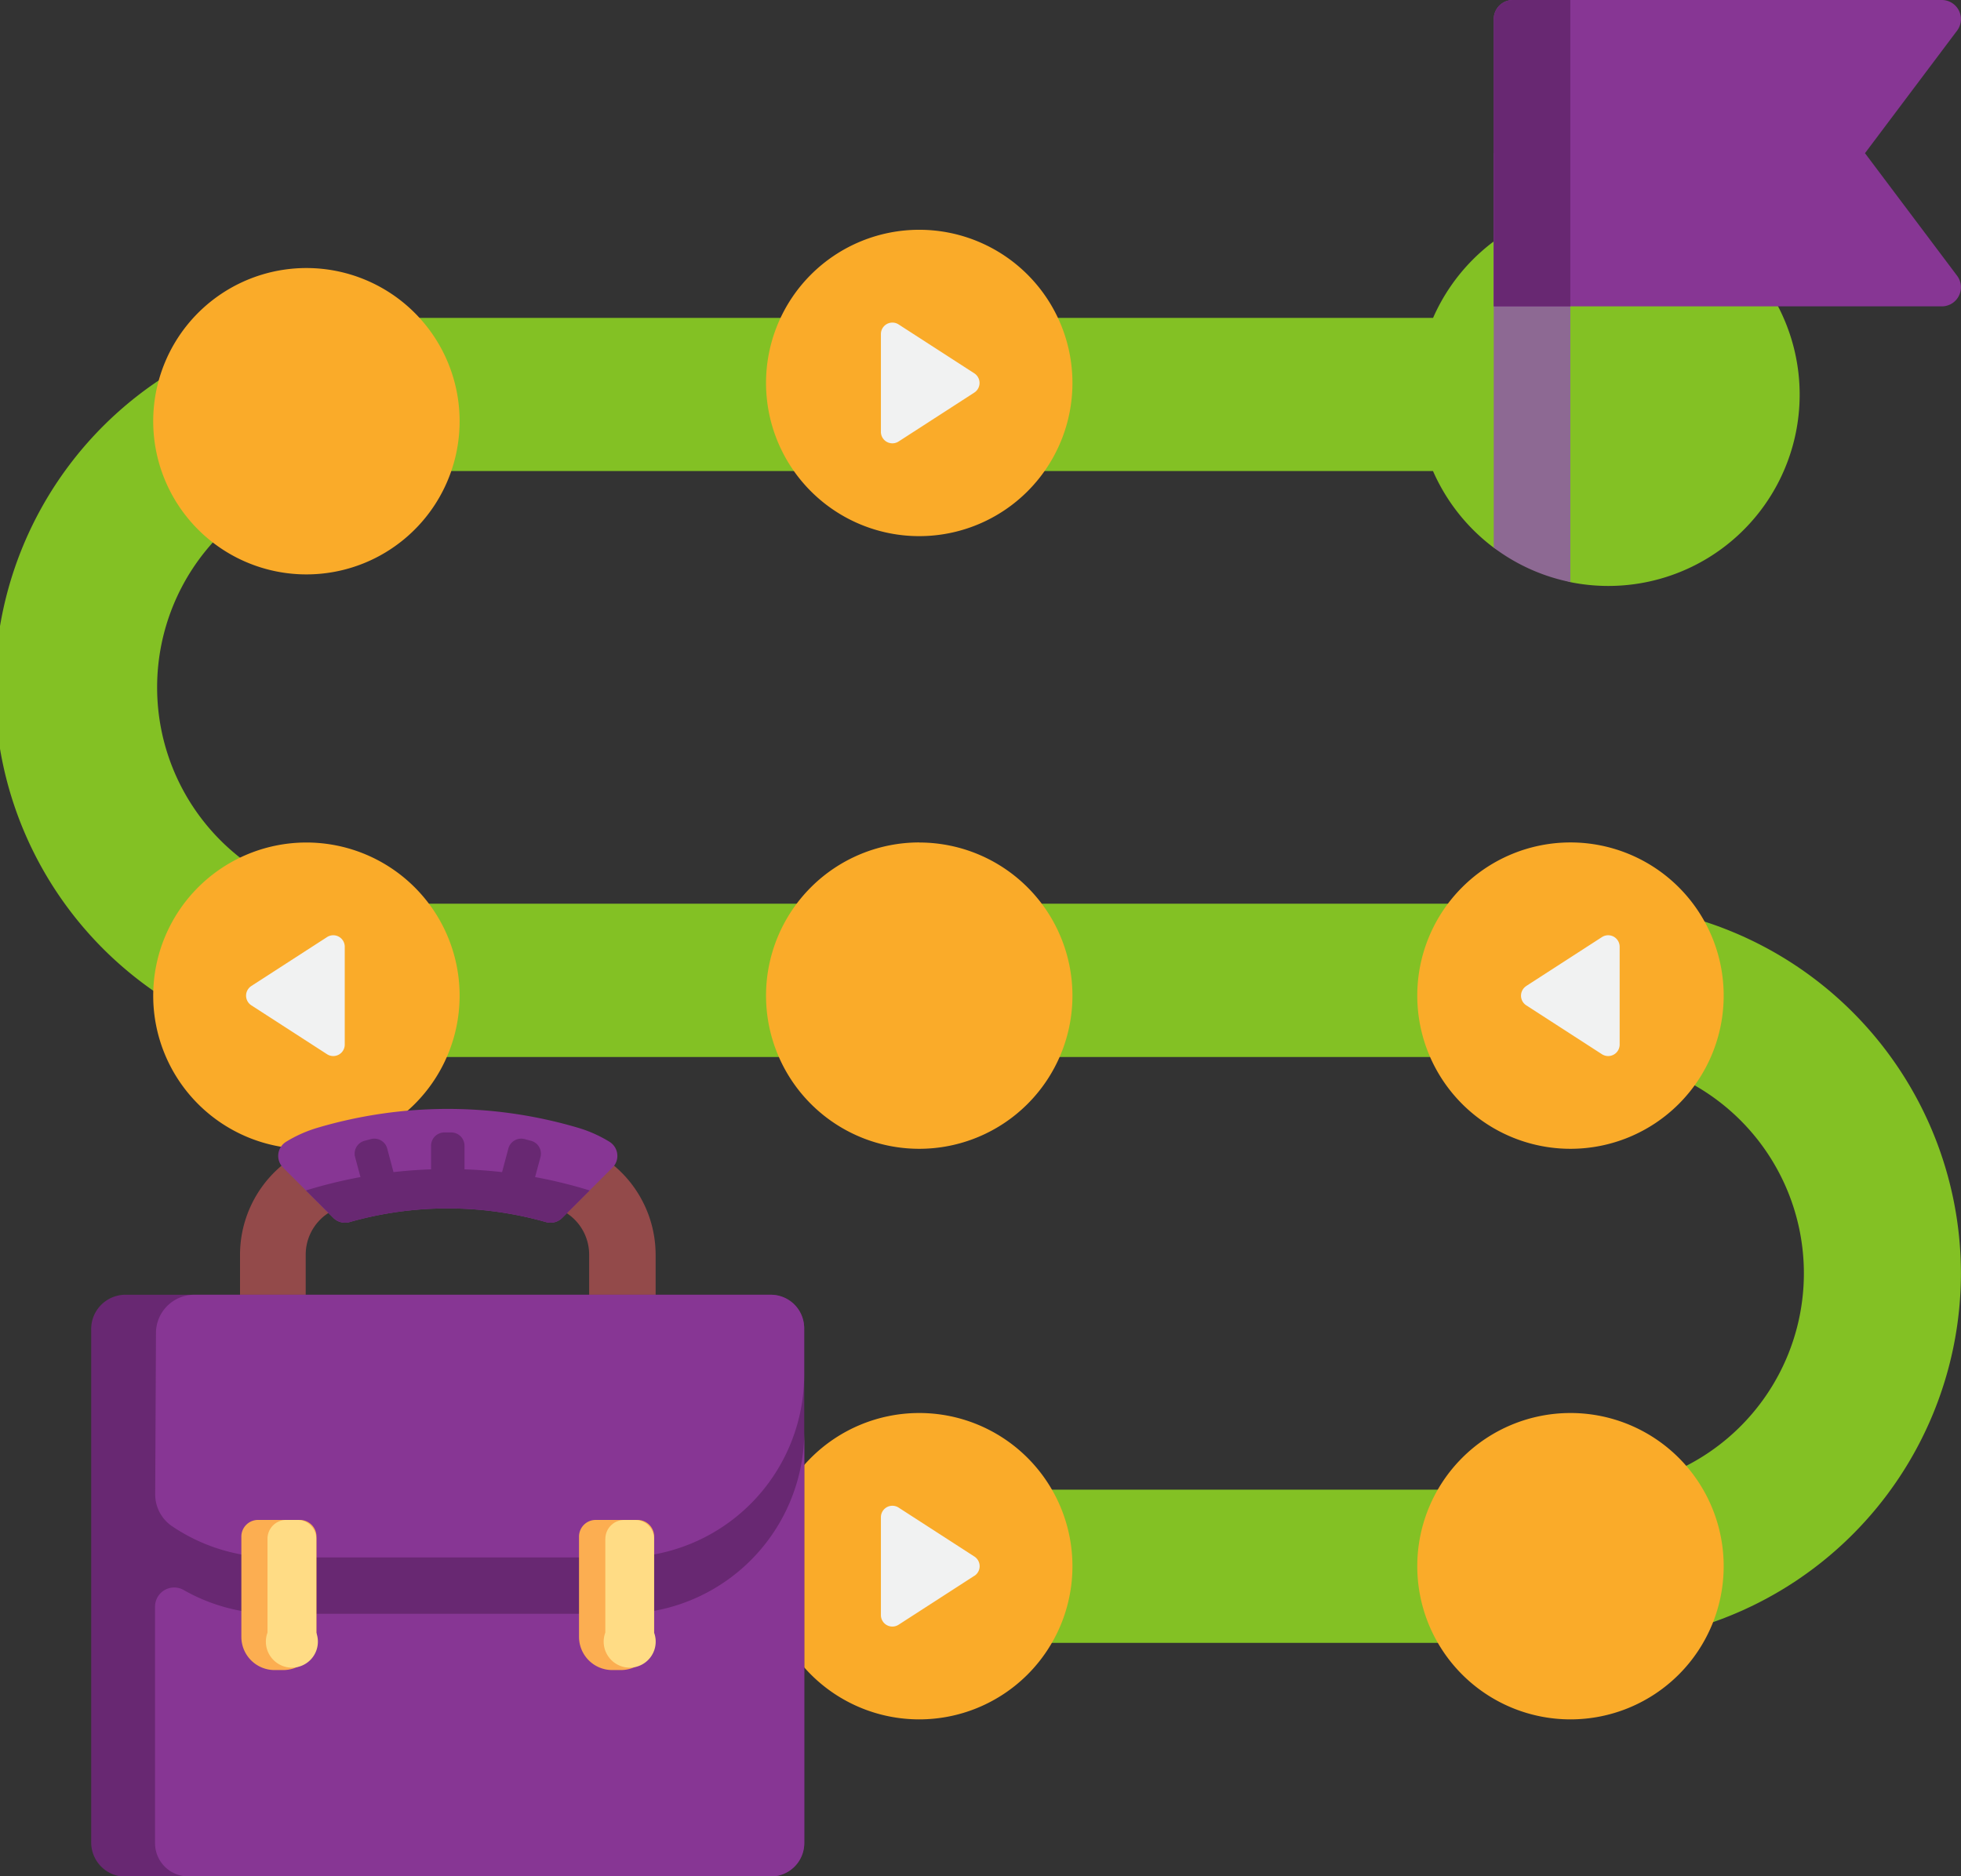<svg xmlns="http://www.w3.org/2000/svg" width="27.673" height="26.483" viewBox="0 0 27.673 26.483">
  <rect x="0" y="0" width="27.673" height="26.483" fill="#333333" stroke="none"/>
  <g id="top_career_paths_" data-name="top career paths " transform="translate(0 -0.5)">
    <path id="Path_87946" data-name="Path 87946" d="M27.672,68.606a5.221,5.221,0,0,1-5.216,5.216H12.35V71.66H22.457a3.054,3.054,0,0,0,0-6.107H5.216a5.216,5.216,0,1,1,0-10.431H20.223a2.7,2.7,0,1,1,1.936,3.729,5.334,5.334,0,0,1-1.081-.487,2.712,2.712,0,0,1-.856-1.081H5.216a3.054,3.054,0,0,0,0,6.107H22.457A5.221,5.221,0,0,1,27.672,68.606Zm0,0" transform="translate(0 -50.135)" fill="#83c124"/>
    <path id="Path_87947" data-name="Path 87947" d="M44.324,71.31a2.162,2.162,0,1,1-2.162-2.162A2.162,2.162,0,0,1,44.324,71.31ZM42.162,61.04A2.162,2.162,0,1,0,44.324,63.2,2.162,2.162,0,0,0,42.162,61.04ZM60,73.471a2.162,2.162,0,1,0-2.162-2.162A2.162,2.162,0,0,0,60,73.471ZM60,77.2a2.162,2.162,0,1,0,2.162,2.162A2.162,2.162,0,0,0,60,77.2ZM50.81,60.5a2.162,2.162,0,1,0,2.162,2.162A2.162,2.162,0,0,0,50.81,60.5Zm0,16.7a2.162,2.162,0,1,0,2.162,2.162A2.162,2.162,0,0,0,50.81,77.2Zm0-8.053a2.162,2.162,0,1,0,2.162,2.162A2.162,2.162,0,0,0,50.81,69.148Zm0,0" transform="translate(-37.838 -56.757)" fill="#faab29"/>
    <path id="Path_87948" data-name="Path 87948" d="M74.519,85.711l-1.068.69a.162.162,0,0,1-.25-.136V84.885a.162.162,0,0,1,.25-.136l1.068.69A.162.162,0,0,1,74.519,85.711Zm0,16.7-1.068.69a.162.162,0,0,1-.25-.136v-1.381a.162.162,0,0,1,.25-.136l1.068.69A.162.162,0,0,1,74.519,102.412Zm7.789-8.325,1.068-.69a.162.162,0,0,1,.25.136v1.381a.162.162,0,0,1-.25.136l-1.068-.69A.162.162,0,0,1,82.308,94.087Zm-17.991,0,1.068-.69a.162.162,0,0,1,.25.136v1.381a.162.162,0,0,1-.25.136l-1.068-.69A.162.162,0,0,1,64.316,94.087Zm0,0" transform="translate(-60.77 -79.67)" fill="#f1f2f2"/>
    <path id="Path_87949" data-name="Path 87949" d="M391.081,40.5v6.053A2.689,2.689,0,0,1,390,46.067V40.5Zm0,0" transform="translate(-368.921 -37.838)" fill="#8d6993"/>
    <path id="Path_87950" data-name="Path 87950" d="M396.539.932l-1.3,1.73,1.3,1.73a.27.27,0,0,1-.216.432H390V.77a.27.27,0,0,1,.27-.27h6.053A.27.27,0,0,1,396.539.932Zm0,0" transform="translate(-368.921)" fill="#873694"/>
    <path id="Path_87951" data-name="Path 87951" d="M391.081,4.824H390V.77a.27.27,0,0,1,.27-.27h.811Zm0,0" transform="translate(-368.921)" fill="#682872"/>
    <path id="Path_87952" data-name="Path 87952" d="M62.668,298.765v-2.583a1.645,1.645,0,0,1,1.168-1.572,6.245,6.245,0,0,1,3.529,0,1.645,1.645,0,0,1,1.168,1.572v2.583h-.938v-2.583a.7.7,0,0,0-.5-.672,5.309,5.309,0,0,0-3,0,.7.7,0,0,0-.5.672v2.583Zm0,0" transform="translate(-59.281 -277.973)" fill="#934a4a"/>
    <path id="Path_87953" data-name="Path 87953" d="M77.364,290.848l-.708.708a.234.234,0,0,1-.23.06,5.074,5.074,0,0,0-2.771,0,.232.232,0,0,1-.064.009.235.235,0,0,1-.166-.069l-.708-.708a.234.234,0,0,1,.042-.365,1.844,1.844,0,0,1,.451-.2,6.483,6.483,0,0,1,3.662,0,1.837,1.837,0,0,1,.451.2.234.234,0,0,1,.042.365Zm0,0" transform="translate(-68.722 -273.868)" fill="#873694"/>
    <path id="Path_87954" data-name="Path 87954" d="M26.85,297.042a6.759,6.759,0,0,1,.77-.189l-.076-.282a.188.188,0,0,1,.133-.23l.09-.024a.188.188,0,0,1,.23.133l.089.333q.264-.03.53-.039v-.333a.188.188,0,0,1,.188-.188H28.9a.188.188,0,0,1,.188.188v.333c.177.006.354.019.53.039l.089-.333a.188.188,0,0,1,.23-.133l.09.024a.188.188,0,0,1,.133.23l-.076.282a6.756,6.756,0,0,1,.77.189l-.386.386a.235.235,0,0,1-.23.06,5.068,5.068,0,0,0-2.771,0,.231.231,0,0,1-.064.009.234.234,0,0,1-.166-.069Zm6.563,1.472H24.289a.484.484,0,0,0-.469.5v7.213a.484.484,0,0,0,.469.5h9.124a.484.484,0,0,0,.469-.5v-7.213A.484.484,0,0,0,33.414,298.514Zm0,0" transform="translate(-22.533 -279.74)" fill="#682872"/>
    <path id="Path_87955" data-name="Path 87955" d="M49.643,340.539v5.818a.469.469,0,0,1-.469.469H40.95a.469.469,0,0,1-.469-.469v-3.341a.27.27,0,0,1,.4-.234,2.564,2.564,0,0,0,1.275.338h4.9A2.58,2.58,0,0,0,49.643,340.539Zm-.469-1.922h-8.14a.541.541,0,0,0-.54.538l-.011,2.278a.543.543,0,0,0,.24.452,2.566,2.566,0,0,0,1.438.439h4.9a2.58,2.58,0,0,0,2.58-2.58v-.658A.469.469,0,0,0,49.174,338.617Zm0,0" transform="translate(-38.293 -319.843)" fill="#873694"/>
    <path id="Path_87956" data-name="Path 87956" d="M63.606,399.529h-.121a.469.469,0,0,1-.469-.469v-1.415a.235.235,0,0,1,.235-.235h.59a.235.235,0,0,1,.235.235v1.415A.469.469,0,0,1,63.606,399.529Zm5.235-.469v-1.415a.234.234,0,0,0-.235-.235h-.59a.235.235,0,0,0-.235.235v1.415a.469.469,0,0,0,.469.469h.121A.469.469,0,0,0,68.841,399.059Zm0,0" transform="translate(-59.61 -375.458)" fill="#fcae51"/>
    <path id="Path_87957" data-name="Path 87957" d="M70.144,397.41H70.3a.265.265,0,0,1,.265.265V399a.367.367,0,1,1-.688,0v-1.324A.265.265,0,0,1,70.144,397.41Zm4.5.265V399a.367.367,0,1,0,.688,0v-1.324a.265.265,0,0,0-.265-.265H74.91A.265.265,0,0,0,74.645,397.675Zm0,0" transform="translate(-66.102 -375.458)" fill="#ffdc85"/>
  </g>
</svg>
